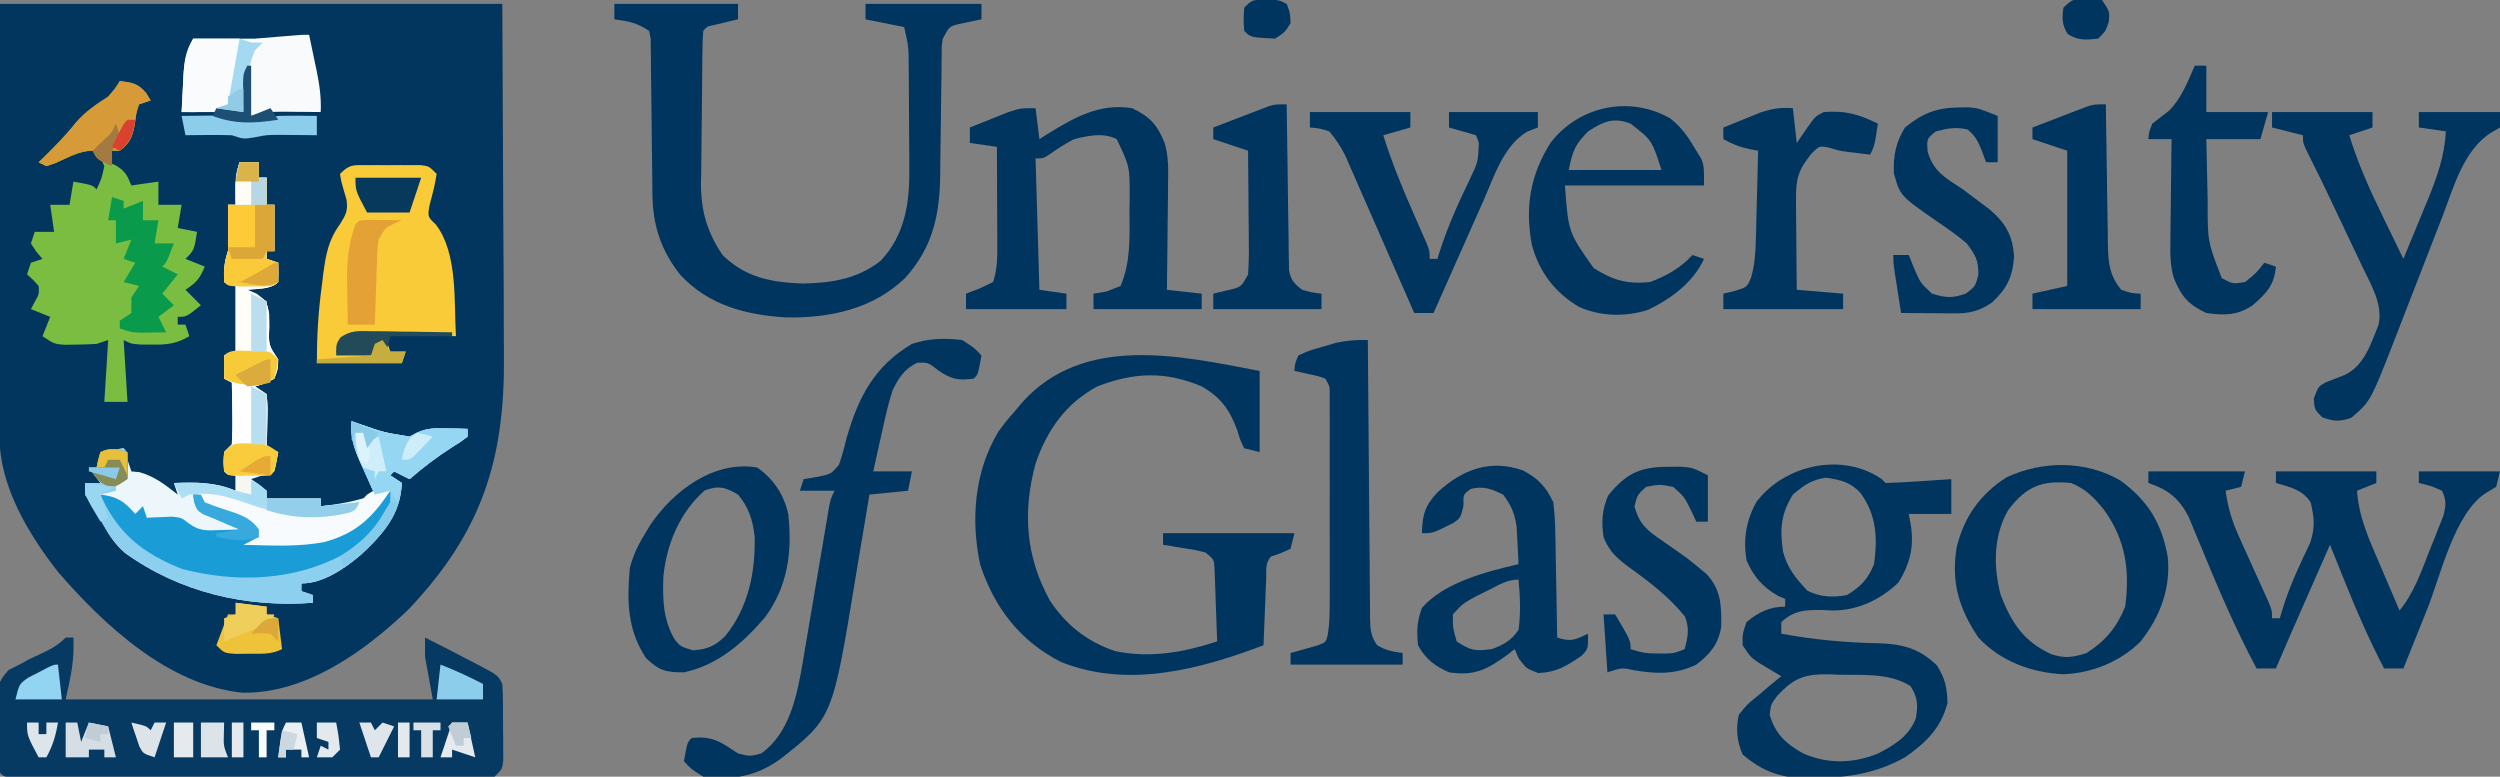 <?xml version="1.0" encoding="UTF-8"?>
<svg version="1.1" xmlns="http://www.w3.org/2000/svg" width="647" height="201">
<rect width="100%" height="100%" fill="#808080" stroke="none"/>
<path d="M0 0 C42.9 0 85.8 0 130 0 C130.083 18.521 130.165 37.042 130.25 56.125 C130.286 61.949 130.323 67.773 130.36 73.774 C130.378 80.947 130.378 80.947 130.382 84.317 C130.388 86.645 130.402 88.972 130.422 91.3 C130.647 118.258 124.549 136.839 105.75 156.688 C94.338 167.617 79.201 178.494 62.844 178.277 C43.729 176.413 27.045 160.934 15 147 C7.35 137.198 -0.134 124.803 -0.12 112.077 C-0.122 111.089 -0.123 110.101 -0.124 109.084 C-0.121 108.002 -0.117 106.92 -0.114 105.806 C-0.114 104.645 -0.114 103.485 -0.114 102.29 C-0.113 98.532 -0.106 94.774 -0.098 91.016 C-0.096 88.696 -0.095 86.377 -0.095 84.058 C-0.089 75.455 -0.075 66.853 -0.062 58.25 C-0.042 39.028 -0.021 19.805 0 0 Z " fill="#02365F" transform="translate(0,1)"/>
<path d="M0 0 C0.66 0 1.32 0 2 0 C2.254 5.961 1.37 9.836 0 16 C31.35 16 62.7 16 95 16 C94.01 10.555 94.01 10.555 93 5 C93 3.35 93 1.7 93 0 C96.928 1.939 100.81 3.963 104.688 6 C105.377 6.356 106.066 6.712 106.775 7.078 C111.886 9.771 111.886 9.771 113 12 C113.24 15.661 113.185 19.332 113.188 23 C113.2 24.024 113.212 25.047 113.225 26.102 C113.227 27.079 113.228 28.056 113.23 29.062 C113.235 29.961 113.239 30.859 113.243 31.785 C113 34 113 34 111 36 C108.773 36.249 108.773 36.249 105.945 36.247 C104.875 36.251 103.805 36.256 102.703 36.26 C101.524 36.254 100.345 36.249 99.131 36.243 C97.893 36.245 96.656 36.247 95.381 36.249 C91.982 36.252 88.584 36.246 85.185 36.236 C81.634 36.227 78.083 36.229 74.532 36.229 C68.569 36.228 62.607 36.219 56.644 36.206 C49.741 36.19 42.838 36.185 35.935 36.186 C29.305 36.186 22.675 36.181 16.044 36.173 C13.218 36.169 10.391 36.167 7.564 36.167 C3.623 36.166 -0.319 36.156 -4.26 36.145 C-6.031 36.146 -6.031 36.146 -7.838 36.147 C-9.439 36.14 -9.439 36.14 -11.072 36.134 C-12.471 36.131 -12.471 36.131 -13.899 36.129 C-16 36 -16 36 -17 35 C-17.336 31.071 -17.325 27.129 -17.375 23.188 C-17.412 22.081 -17.45 20.974 -17.488 19.834 C-17.577 11.682 -17.577 11.682 -14.801 8.402 C-13.877 7.94 -12.952 7.477 -12 7 C-11.14 6.533 -10.28 6.067 -9.395 5.586 C-8.116 4.987 -8.116 4.987 -6.812 4.375 C-4.036 3.068 -2.179 2.179 0 0 Z " fill="#063A63" transform="translate(17,165)"/>
<path d="M0 0 C1.65 0 3.3 0 5 0 C5 1.32 5 2.64 5 4 C5.66 4 6.32 4 7 4 C7 6.31 7 8.62 7 11 C7.66 11 8.32 11 9 11 C9 14.96 9 18.92 9 23 C8.34 23 7.68 23 7 23 C7 23.66 7 24.32 7 25 C7.99 25.33 8.98 25.66 10 26 C10.043 27.666 10.041 29.334 10 31 C8.032 32.968 4.652 32.662 2 33 C2.811 33.36 3.622 33.719 4.457 34.09 C7 36 7 36 7.637 39.066 C7.653 40.22 7.67 41.374 7.688 42.562 C7.501 47.325 7.501 47.325 10 51 C9.938 53.5 9.938 53.5 9 56 C6.438 57.312 6.438 57.312 4 58 C4.99 58.66 5.98 59.32 7 60 C7.293 63.258 7.293 63.258 7.188 67.125 C7.147 69.047 7.147 69.047 7.105 71.008 C7.053 72.489 7.053 72.489 7 74 C7.99 74.33 8.98 74.66 10 75 C9.67 76.65 9.34 78.3 9 80 C6.03 80.99 6.03 80.99 3 82 C3.66 82.454 4.32 82.907 5 83.375 C5.66 83.911 6.32 84.448 7 85 C7 85.66 7 86.32 7 87 C11.62 87 16.24 87 21 87 C21 87.66 21 88.32 21 89 C25.996 88.483 30.237 87.678 35 86 C34.567 85.047 34.134 84.095 33.688 83.113 C33.125 81.847 32.562 80.58 32 79.312 C31.714 78.687 31.428 78.061 31.133 77.416 C29.543 73.8 28.637 70.958 29 67 C29.58 67.205 30.16 67.41 30.758 67.621 C37.244 69.901 37.244 69.901 44 71 C44.597 70.676 45.194 70.353 45.809 70.02 C48.59 68.726 50.698 68.802 53.75 68.875 C54.735 68.893 55.72 68.911 56.734 68.93 C57.482 68.953 58.23 68.976 59 69 C59 69.66 59 70.32 59 71 C57.242 72.332 57.242 72.332 54.875 73.812 C50.984 76.314 47.484 78.963 44 82 C42.02 81.01 42.02 81.01 40 80 C39.67 80.33 39.34 80.66 39 81 C40.485 81.99 40.485 81.99 42 83 C41.653 91.322 37.093 96.223 31.188 101.75 C27.066 105.22 21.581 109 16 109 C16 109.66 16 110.32 16 111 C16.99 111.33 17.98 111.66 19 112 C19 112.66 19 113.32 19 114 C1.582 115.298 -15.46 111.301 -29.645 101.098 C-32.139 98.876 -33.556 96.838 -35.188 93.938 C-35.676 93.08 -36.165 92.223 -36.668 91.34 C-37.108 90.568 -37.547 89.796 -38 89 C-38.66 88.01 -39.32 87.02 -40 86 C-40 85.01 -40 84.02 -40 83 C-38.68 83 -37.36 83 -36 83 C-36.99 81.68 -37.98 80.36 -39 79 C-38.34 79 -37.68 79 -37 79 C-36.67 77.68 -36.34 76.36 -36 75 C-33.03 74.505 -33.03 74.505 -30 74 C-29.34 75.98 -28.68 77.96 -28 80 C-26.979 80.093 -26.979 80.093 -25.938 80.188 C-21.968 81.285 -19.214 83.49 -16 86 C-16.33 85.01 -16.66 84.02 -17 83 C-11.262 82.796 -6.395 82.729 -1 85 C-1 83.68 -1 82.36 -1 81 C-1.99 80.67 -2.98 80.34 -4 80 C-4.125 77.625 -4.125 77.625 -4 75 C-3.34 74.34 -2.68 73.68 -2 73 C-1.855 70.255 -1.813 67.615 -1.875 64.875 C-1.884 64.121 -1.893 63.367 -1.902 62.59 C-1.926 60.726 -1.962 58.863 -2 57 C-2.99 56.505 -2.99 56.505 -4 56 C-4 54.02 -4 52.04 -4 50 C-3.01 49.67 -2.02 49.34 -1 49 C-1 43.39 -1 37.78 -1 32 C-1.99 31.67 -2.98 31.34 -4 31 C-4.082 27.956 -3.976 25.928 -3 23 C-2.931 20.939 -2.915 18.875 -2.938 16.812 C-2.947 15.726 -2.956 14.639 -2.965 13.52 C-2.976 12.688 -2.988 11.857 -3 11 C-2.34 11 -1.68 11 -1 11 C-1.021 9.928 -1.041 8.855 -1.062 7.75 C-1.014 4.852 -0.868 2.714 0 0 Z " fill="#EDF7FB" transform="translate(62,42)"/>
<path d="M0 0 C10.56 0 21.12 0 32 0 C32 1.32 32 2.64 32 4 C31.434 4.133 30.868 4.266 30.285 4.402 C29.552 4.579 28.818 4.756 28.062 4.938 C27.332 5.112 26.601 5.286 25.848 5.465 C24 5.839 24 5.839 23 7 C22.881 8.45 22.83 9.906 22.807 11.361 C22.791 12.29 22.775 13.218 22.758 14.175 C22.714 18.461 22.673 22.748 22.65 27.034 C22.633 29.287 22.606 31.54 22.568 33.793 C22.513 37.048 22.491 40.303 22.477 43.559 C22.454 44.554 22.431 45.549 22.408 46.574 C22.429 53.668 24.001 59.085 28 65 C33.921 70.819 40.619 72.1 48.75 72.375 C56.161 72.241 62.956 71.199 68.906 66.492 C75.3 59.754 76.46 51.258 76.328 42.328 C76.325 41 76.325 41 76.322 39.645 C76.316 37.789 76.302 35.934 76.281 34.079 C76.25 31.244 76.24 28.409 76.234 25.574 C76.225 23.763 76.215 21.952 76.203 20.141 C76.199 19.298 76.195 18.455 76.19 17.587 C76.181 16.795 76.171 16.004 76.161 15.188 C76.154 14.498 76.147 13.808 76.14 13.097 C76.012 10.496 76.012 10.496 75 6 C70.05 5.01 70.05 5.01 65 4 C65 2.68 65 1.36 65 0 C74.9 0 84.8 0 95 0 C95 1.32 95 2.64 95 4 C92.982 4.423 90.964 4.846 88.945 5.27 C86.63 5.923 86.63 5.923 85 9 C84.688 10.973 84.688 10.973 84.713 13.145 C84.693 14.392 84.693 14.392 84.672 15.665 C84.667 16.562 84.662 17.459 84.656 18.383 C84.642 19.312 84.627 20.24 84.612 21.197 C84.565 24.173 84.531 27.149 84.5 30.125 C84.459 34.024 84.405 37.922 84.344 41.82 C84.338 42.705 84.333 43.59 84.328 44.501 C84.164 54.875 82.317 63.079 75.281 70.914 C66.893 78.993 55.823 81.342 44.449 81.148 C34.013 80.516 24.352 78.011 17.062 70.125 C12.034 63.842 9.906 57.186 9.842 49.15 C9.832 48.216 9.822 47.281 9.811 46.319 C9.804 45.323 9.797 44.327 9.789 43.301 C9.761 41.184 9.732 39.068 9.703 36.951 C9.662 33.62 9.625 30.288 9.599 26.957 C9.571 23.738 9.525 20.52 9.477 17.301 C9.473 16.299 9.47 15.297 9.467 14.264 C9.442 12.877 9.442 12.877 9.417 11.462 C9.408 10.647 9.4 9.831 9.392 8.991 C9.263 8.334 9.133 7.677 9 7 C5.812 4.875 3.735 4.498 0 4 C0 2.68 0 1.36 0 0 Z " fill="#00355F" transform="translate(159,1)"/>
<path d="M0 0 C0 6.93 0 13.86 0 21 C-1.32 20.67 -2.64 20.34 -4 20 C-5.02 17.926 -5.02 17.926 -5.812 15.312 C-7.787 9.976 -10.043 6.856 -15 4 C-24.442 0.008 -32.523 0.354 -42 4 C-50.193 8.412 -55.048 15.316 -58 24 C-61.37 36.329 -60.574 48.047 -54.312 59.375 C-50.207 65.69 -44.505 70.165 -37.32 72.531 C-28.187 74.376 -19.719 72.828 -11 70 C-11.11 66.541 -11.24 63.083 -11.375 59.625 C-11.421 58.148 -11.421 58.148 -11.469 56.641 C-11.527 55.229 -11.527 55.229 -11.586 53.789 C-11.617 52.92 -11.649 52.05 -11.681 51.155 C-11.812 48.79 -11.812 48.79 -14 47 C-16.657 46.318 -16.657 46.318 -19.625 45.875 C-20.628 45.707 -21.631 45.54 -22.664 45.367 C-23.82 45.185 -23.82 45.185 -25 45 C-25 44.01 -25 43.02 -25 42 C-13.78 42 -2.56 42 9 42 C8.67 43.32 8.34 44.64 8 46 C5.5 47.188 5.5 47.188 3 48 C1.349 49.651 1.775 51.637 1.684 53.91 C1.642 54.9 1.6 55.889 1.557 56.908 C1.517 57.949 1.478 58.99 1.438 60.062 C1.373 61.63 1.373 61.63 1.307 63.229 C1.2 65.819 1.098 68.409 1 71 C-15.584 77.261 -34.126 82.229 -51.422 75.32 C-61.996 69.905 -68.562 61.427 -72.305 50.215 C-74.826 38.56 -73.836 26.083 -67.645 15.734 C-66.198 13.703 -64.664 11.857 -63 10 C-62.487 9.384 -61.974 8.768 -61.445 8.133 C-45.498 -9.646 -20.453 -3.912 0 0 Z " fill="#00355F" transform="translate(326,96)"/>
<path d="M0 0 C3.242 0.35 4.615 0.562 6.812 3.062 C7.204 3.702 7.596 4.341 8 5 C7.01 5.33 6.02 5.66 5 6 C4.304 8.01 4.304 8.01 4 10.375 C3.451 13.884 2.913 15.829 0 18 C-0.99 18 -1.98 18 -3 18 C-3 18.99 -3 19.98 -3 21 C-2.381 21.247 -1.762 21.495 -1.125 21.75 C1.351 23.206 1.951 24.378 3 27 C6.465 26.505 6.465 26.505 10 26 C10 27.98 10 29.96 10 32 C11.98 32 13.96 32 16 32 C15.67 33.98 15.34 35.96 15 38 C16.65 38.33 18.3 38.66 20 39 C19.25 43.75 19.25 43.75 17 46 C18.65 46.66 20.3 47.32 22 48 C20.63 51.161 20.011 51.993 17 54 C18.32 55.32 19.64 56.64 21 58 C17.25 61 17.25 61 15 61 C15 61.66 15 62.32 15 63 C15.66 63 16.32 63 17 63 C17.495 64.485 17.495 64.485 18 66 C14.695 67.982 12.202 68.244 8.375 68.188 C7.413 68.181 6.452 68.175 5.461 68.168 C3 68 3 68 1 67 C1.495 74.92 1.495 74.92 2 83 C0.02 83 -1.96 83 -4 83 C-3.67 77.72 -3.34 72.44 -3 67 C-4.485 67.495 -4.485 67.495 -6 68 C-7.831 68.119 -9.666 68.175 -11.5 68.188 C-12.459 68.202 -13.418 68.216 -14.406 68.23 C-17 68 -17 68 -20 66 C-19.34 64.35 -18.68 62.7 -18 61 C-19.65 60.34 -21.3 59.68 -23 59 C-22.505 58.072 -22.505 58.072 -22 57.125 C-20.858 55.09 -20.858 55.09 -21 53 C-22.458 51.375 -22.458 51.375 -24 50 C-23.67 49.01 -23.34 48.02 -23 47 C-21.515 46.505 -21.515 46.505 -20 46 C-20.516 45.402 -21.031 44.804 -21.562 44.188 C-22.037 43.466 -22.511 42.744 -23 42 C-22.67 41.01 -22.34 40.02 -22 39 C-20.35 39 -18.7 39 -17 39 C-17.33 36.69 -17.66 34.38 -18 32 C-16.35 32 -14.7 32 -13 32 C-12.67 30.02 -12.34 28.04 -12 26 C-7.125 26.875 -7.125 26.875 -6 28 C-4.712 25.222 -4.712 25.222 -4 22 C-5.108 19.577 -5.108 19.577 -7 18 C-10.471 18 -13.536 19.862 -16.688 21.223 C-17.451 21.479 -18.214 21.736 -19 22 C-19.66 21.67 -20.32 21.34 -21 21 C-20.553 20.564 -20.105 20.129 -19.645 19.68 C-16.75 16.828 -13.944 14.015 -11.438 10.812 C-8.875 7.855 -6.26 6.126 -3 4 C-1.167 1.894 -1.167 1.894 0 0 Z " fill="#7ABD41" transform="translate(31,21)"/>
<path d="M0 0 C0.495 0.495 0.495 0.495 1 1 C3.867 0.909 6.703 0.762 9.562 0.562 C10.369 0.51 11.175 0.458 12.006 0.404 C14.004 0.274 16.002 0.138 18 0 C18 2.97 18 5.94 18 9 C14.37 9 10.74 9 7 9 C7.206 10.176 7.412 11.351 7.625 12.562 C8.282 17.954 7.194 22.025 4.375 26.688 C-0.175 31.117 -6.209 34.011 -12.621 33.992 C-13.551 33.954 -14.48 33.915 -15.438 33.875 C-19.755 33.835 -22.692 33.921 -26 37 C-26 37.99 -26 38.98 -26 40 C-17.513 41.569 -9.248 42.324 -0.626 42.482 C5.482 42.682 9.794 43.854 14.312 48.25 C16.421 51.685 16.93 53.968 17 58 C15.252 64.527 11.477 68.175 6 72 C-1.495 76.128 -8.364 77.208 -16.812 77.312 C-17.581 77.342 -18.35 77.371 -19.143 77.4 C-25.781 77.473 -30.972 75.65 -36 71.25 C-37.522 67.826 -37.768 64.624 -37 61 C-34.875 58.312 -34.875 58.312 -32 56 C-30.895 55.063 -29.791 54.126 -28.688 53.188 C-27.801 52.466 -26.914 51.744 -26 51 C-26.554 50.674 -27.109 50.348 -27.68 50.012 C-28.404 49.575 -29.129 49.138 -29.875 48.688 C-30.594 48.258 -31.314 47.829 -32.055 47.387 C-34 46 -34 46 -36 43 C-36.062 40.062 -36.062 40.062 -35 37 C-31.961 34.458 -29.022 33 -25 33 C-25 32.34 -25 31.68 -25 31 C-25.578 30.753 -26.155 30.505 -26.75 30.25 C-30.761 28.022 -33.218 25.193 -35 21 C-35.888 15.506 -35.121 10.707 -32.406 5.859 C-25.147 -3.739 -10.165 -7.059 0 0 Z M-23 4 C-26.101 9.002 -26.388 12.838 -25.578 18.633 C-24.525 22.946 -22.214 25.7 -19.25 28.875 C-15.871 30.564 -12.651 30.66 -9 30 C-5.429 27.827 -3.549 25.841 -2 22 C-1.059 15.069 -1.353 9.224 -5.574 3.492 C-8.254 0.687 -10.729 0.196 -14.438 -0.375 C-18.174 0.172 -20.13 1.567 -23 4 Z M-27 56 C-28.715 58.327 -28.715 58.327 -29 61 C-27.525 66.057 -24.738 68.511 -20.305 71.02 C-13.885 73.75 -7.559 73.612 -1.113 71.07 C3.153 68.909 6.991 66.579 8.793 61.973 C9.435 58.559 9.317 56.495 7.438 53.562 C2.106 50.145 -4.842 50.725 -11 50.625 C-11.877 50.588 -12.753 50.55 -13.656 50.512 C-19.918 50.427 -22.684 51.411 -27 56 Z " fill="#00355F" transform="translate(487,124)"/>
<path d="M0 0 C8.25 0 16.5 0 25 0 C24.67 1.32 24.34 2.64 24 4 C22.68 4.33 21.36 4.66 20 5 C20.574 9.389 21.676 12.96 23.504 16.984 C23.997 18.084 24.49 19.184 24.998 20.316 C25.514 21.449 26.031 22.583 26.562 23.75 C27.588 26.014 28.61 28.28 29.629 30.547 C30.083 31.546 30.538 32.544 31.006 33.573 C32 36 32 36 32 38 C32.66 38 33.32 38 34 38 C34.371 36.804 34.742 35.608 35.125 34.375 C36.925 28.852 39.397 23.665 41.891 18.43 C43.173 14.467 42.943 12.023 42 8 C39.834 4.694 36.684 4.064 33 3 C33 2.01 33 1.02 33 0 C41.58 0 50.16 0 59 0 C59 0.99 59 1.98 59 3 C57.35 3.66 55.7 4.32 54 5 C54.475 12.047 57.289 18.009 60.062 24.438 C60.771 26.107 60.771 26.107 61.494 27.811 C62.655 30.544 63.824 33.273 65 36 C68.783 31.343 70.585 26.04 72.75 20.5 C73.174 19.455 73.598 18.409 74.035 17.332 C74.431 16.325 74.827 15.319 75.234 14.281 C75.779 12.905 75.779 12.905 76.335 11.502 C77.049 8.814 77.157 7.522 76 5 C73.004 3.695 73.004 3.695 70 3 C70 2.01 70 1.02 70 0 C76.93 0 83.86 0 91 0 C90.67 1.32 90.34 2.64 90 4 C88.821 4.707 88.821 4.707 87.618 5.429 C79.313 10.414 75.688 26.833 72.125 35.75 C71.526 37.237 70.928 38.724 70.328 40.211 C68.88 43.805 67.438 47.402 66 51 C64.35 51 62.7 51 61 51 C57.329 43.937 54.151 36.761 51.188 29.375 C50.781 28.371 50.374 27.367 49.955 26.332 C48.966 23.889 47.981 21.445 47 19 C45.229 23.021 43.458 27.042 41.688 31.062 C41.188 32.196 40.688 33.33 40.174 34.498 C37.757 39.988 35.347 45.48 33 51 C31.35 51 29.7 51 28 51 C22.394 40.499 17.776 29.605 13.265 18.601 C12.771 17.42 12.278 16.24 11.77 15.023 C11.332 13.96 10.895 12.897 10.445 11.802 C7.953 6.97 5.117 4.706 0 3 C0 2.01 0 1.02 0 0 Z " fill="#00355F" transform="translate(556,122)"/>
<path d="M0 0 C0.932 -0.003 1.864 -0.005 2.824 -0.008 C4.288 0.004 4.288 0.004 5.781 0.016 C6.757 0.008 7.733 0 8.738 -0.008 C9.67 -0.005 10.602 -0.003 11.562 0 C12.419 0.002 13.276 0.005 14.158 0.007 C16.281 0.266 16.281 0.266 18.281 2.266 C17.9 5.008 17.193 7.593 16.469 10.266 C15.927 13.349 15.927 13.349 18.094 15.391 C23.784 22.869 22.749 35.22 23.281 44.266 C22.449 44.245 21.616 44.224 20.759 44.202 C17.667 44.134 14.575 44.084 11.483 44.046 C9.488 44.016 7.493 43.965 5.498 43.914 C4.244 43.901 2.991 43.888 1.699 43.875 C0.542 43.854 -0.615 43.833 -1.808 43.812 C-5.248 44.001 -5.248 44.001 -7.719 48.266 C-4.419 48.596 -1.119 48.926 2.281 49.266 C2.281 48.276 2.281 47.286 2.281 46.266 C3.766 45.771 3.766 45.771 5.281 45.266 C5.611 46.256 5.941 47.246 6.281 48.266 C7.601 48.266 8.921 48.266 10.281 48.266 C9.951 49.256 9.621 50.246 9.281 51.266 C2.021 51.266 -5.239 51.266 -12.719 51.266 C-12.719 44.225 -12.346 37.916 -11.406 31.016 C-11.288 30.049 -11.17 29.082 -11.049 28.086 C-10.383 23.126 -9.736 19.392 -6.719 15.266 C-5.211 12.825 -4.64 11.846 -5.031 8.977 C-5.372 7.82 -5.372 7.82 -5.719 6.641 C-6.406 4.289 -6.406 4.289 -6.719 2.266 C-4.228 -0.225 -3.434 0.009 0 0 Z " fill="#FACB38" transform="translate(94.719,42.734)"/>
<path d="M0 0 C0.33 2.64 0.66 5.28 1 8 C1.652 7.59 2.305 7.18 2.977 6.758 C10.049 2.397 16.452 -1.348 25 0 C29.585 2.163 31.522 4.317 33.407 8.997 C34.446 12.506 34.368 15.926 34.293 19.559 C34.289 20.348 34.284 21.137 34.28 21.95 C34.263 24.446 34.226 26.942 34.188 29.438 C34.172 31.14 34.159 32.842 34.146 34.545 C34.114 38.697 34.062 42.848 34 47 C36.97 47.33 39.94 47.66 43 48 C43 49.32 43 50.64 43 52 C33.76 52 24.52 52 15 52 C15 50.68 15 49.36 15 48 C16.671 47.722 16.671 47.722 18.375 47.438 C19.571 46.963 20.767 46.489 22 46 C24.692 39.744 24.332 33.148 24.312 26.438 C24.329 25.327 24.345 24.216 24.361 23.072 C24.383 15.106 24.383 15.106 21 8 C17.475 6.237 13.737 7.103 10 8 C7.731 9.167 5.705 10.461 3.629 11.941 C2 13 2 13 0 13 C0.33 24.22 0.66 35.44 1 47 C4.465 47.495 4.465 47.495 8 48 C8 49.32 8 50.64 8 52 C-0.58 52 -9.16 52 -18 52 C-18 50.68 -18 49.36 -18 48 C-16.866 47.567 -15.731 47.134 -14.562 46.688 C-13.387 46.131 -12.211 45.574 -11 45 C-9.831 41.494 -9.875 38.352 -9.902 34.707 C-9.904 33.648 -9.904 33.648 -9.907 32.568 C-9.912 30.316 -9.925 28.064 -9.938 25.812 C-9.943 24.285 -9.947 22.757 -9.951 21.229 C-9.962 17.486 -9.979 13.743 -10 10 C-12.31 9.67 -14.62 9.34 -17 9 C-17 7.68 -17 6.36 -17 5 C-14.92 4.158 -12.836 3.327 -10.75 2.5 C-9.59 2.036 -8.43 1.572 -7.234 1.094 C-4 0 -4 0 0 0 Z " fill="#00355F" transform="translate(268,28)"/>
<path d="M0 0 C3.125 2 3.125 2 5 4 C4.125 8.875 4.125 8.875 3 10 C-1.033 10.469 -2.64 10.243 -6.062 7.938 C-8.78 5.787 -8.78 5.787 -11.625 5.875 C-14.955 7.453 -16.407 9.787 -18 13 C-19.148 16.577 -19.959 20.204 -20.75 23.875 C-21.081 25.337 -21.081 25.337 -21.418 26.828 C-21.956 29.216 -22.48 31.608 -23 34 C-19.7 34 -16.4 34 -13 34 C-13.33 35.65 -13.66 37.3 -14 39 C-18.95 39.495 -18.95 39.495 -24 40 C-24.186 41.133 -24.372 42.266 -24.563 43.434 C-25.269 47.713 -25.99 51.99 -26.716 56.266 C-27.026 58.103 -27.331 59.94 -27.632 61.779 C-33.545 97.835 -33.545 97.835 -47.125 108.5 C-53.371 112.957 -59.44 113.975 -67 113 C-70.188 111 -70.188 111 -72 109 C-71.125 104.125 -71.125 104.125 -70 103 C-64.6 102.372 -62.389 104.074 -58 107 C-54.957 107.75 -54.957 107.75 -52 107 C-44.5 101.643 -42.697 91.734 -41.2 83.143 C-41.027 82.085 -40.854 81.027 -40.676 79.938 C-40.484 78.824 -40.292 77.711 -40.095 76.564 C-39.49 73.045 -38.901 69.523 -38.312 66 C-37.711 62.449 -37.106 58.899 -36.498 55.35 C-36.122 53.149 -35.75 50.948 -35.383 48.746 C-35.216 47.757 -35.048 46.769 -34.876 45.75 C-34.731 44.879 -34.585 44.007 -34.435 43.109 C-34 41 -34 41 -33 39 C-35.97 39 -38.94 39 -42 39 C-41.67 38.01 -41.34 37.02 -41 36 C-39.723 35.783 -38.445 35.567 -37.129 35.344 C-33.956 34.673 -33.956 34.673 -31.894 32.32 C-31.098 30.066 -30.495 27.825 -29.938 25.5 C-26.888 14.831 -22.788 6.835 -13 1 C-8.672 -0.443 -4.523 -0.555 0 0 Z " fill="#00355F" transform="translate(249,88)"/>
<path d="M0 0 C7.081 5.197 10.613 10.98 12.188 19.605 C13.047 27.767 10.232 35.226 5.188 41.605 C-0.06 46.853 -7.367 49.776 -14.75 50.105 C-23.083 49.725 -31.102 46.724 -36.812 40.605 C-41.807 33.134 -43.924 26.305 -42.422 17.25 C-40.521 9.392 -36.394 3.552 -29.559 -0.844 C-20.21 -5.233 -8.948 -5.254 0 0 Z M-29.125 7.668 C-32.925 14.283 -32.959 22.192 -31.059 29.508 C-28.297 36.709 -25.057 41.695 -17.891 44.934 C-14.418 46.056 -12.26 45.734 -8.812 44.605 C-3.881 41.45 -1.055 38.056 1.188 32.605 C2.421 23.126 1.307 15.334 -4.273 7.574 C-6.841 4.394 -8.969 2.162 -12.812 0.605 C-20.365 -0.125 -24.388 1.394 -29.125 7.668 Z " fill="#00355F" transform="translate(548.812,124.395)"/>
<path d="M0 0 C8.58 0 17.16 0 26 0 C26 1.32 26 2.64 26 4 C24.02 4.66 22.04 5.32 20 6 C22.254 13.378 25.302 20.139 28.688 27.062 C29.199 28.119 29.71 29.175 30.236 30.264 C31.486 32.845 32.741 35.424 34 38 C35.662 34.006 37.301 30.004 38.938 26 C39.406 24.875 39.875 23.749 40.357 22.59 C42.77 16.653 44.63 11.415 45 5 C42.69 4.67 40.38 4.34 38 4 C38 2.68 38 1.36 38 0 C44.93 0 51.86 0 59 0 C59 1.32 59 2.64 59 4 C58.278 4.412 57.556 4.825 56.812 5.25 C49.573 9.755 47.004 19.47 44.094 27.059 C43.647 28.202 43.199 29.346 42.739 30.524 C41.318 34.159 39.908 37.798 38.5 41.438 C37.091 45.073 35.68 48.708 34.261 52.34 C33.381 54.592 32.507 56.847 31.64 59.105 C25.475 74.896 25.475 74.896 20.5 79.125 C17.504 80.173 15.977 80.046 13 79 C11 77 11 77 10.812 74.125 C12 71 12 71 13.938 69.93 C15.549 69.299 17.163 68.671 18.777 68.047 C23.9 65.634 25.583 59.988 27.582 55.027 C28.673 49.736 25.738 44.934 23.508 40.285 C23.161 39.552 22.815 38.818 22.457 38.063 C21.352 35.727 20.238 33.395 19.125 31.062 C18.384 29.498 17.643 27.934 16.902 26.369 C13.171 18.459 13.171 18.459 9.265 10.635 C8 8 8 8 8 6 C5.36 5.34 2.72 4.68 0 4 C0 2.68 0 1.36 0 0 Z " fill="#00355F" transform="translate(588,29)"/>
<path d="M0 0 C3.979 2.074 6.034 4.272 7.906 8.273 C8.225 11.058 8.394 13.633 8.418 16.418 C8.436 17.188 8.454 17.958 8.472 18.751 C8.526 21.196 8.56 23.641 8.594 26.086 C8.627 27.749 8.661 29.413 8.697 31.076 C8.782 35.142 8.849 39.207 8.906 43.273 C12.53 44.481 13.548 43.817 16.906 42.273 C16.906 46.273 16.906 46.273 15.184 48.012 C11.264 50.649 8.839 52.228 4.031 52.461 C0.906 51.273 0.906 51.273 -1.031 48.711 C-1.382 47.907 -1.732 47.102 -2.094 46.273 C-2.651 46.707 -3.208 47.14 -3.781 47.586 C-9.176 51.522 -12.402 53.277 -19.094 52.273 C-22.737 50.654 -25.22 48.823 -27.094 45.273 C-27.493 41.61 -27.381 39.045 -26.094 35.586 C-20.409 29.013 -9.319 26.176 -1.094 24.273 C-1.181 22.21 -1.29 20.148 -1.406 18.086 C-1.464 16.937 -1.522 15.789 -1.582 14.605 C-2.124 11.073 -2.947 9.105 -5.094 6.273 C-8.177 4.765 -10.024 4.042 -13.406 4.773 C-15.421 6.218 -15.421 6.218 -15.344 9.148 C-16.094 12.273 -16.094 12.273 -17.855 13.555 C-23.264 16.273 -23.264 16.273 -26.094 16.273 C-25.995 11.454 -25.298 9.028 -21.906 5.523 C-15.51 -0.238 -8.485 -2.945 0 0 Z M-9.031 31.086 C-10.092 31.608 -11.153 32.13 -12.246 32.668 C-15.571 34.532 -15.571 34.532 -18.094 37.273 C-18.095 40.851 -18.095 40.851 -17.094 44.273 C-13.529 46.65 -12.298 46.839 -8.094 46.273 C-4.975 45.209 -2.966 44.02 -1.094 41.273 C-0.493 36.882 -0.688 32.677 -1.094 28.273 C-4.149 28.273 -6.315 29.733 -9.031 31.086 Z " fill="#00355F" transform="translate(394.094,121.727)"/>
<path d="M0 0 C2.964 2.311 4.849 5.116 6.719 8.34 C7.152 9.041 7.585 9.742 8.031 10.465 C8.719 12.34 8.719 12.34 8.719 17.34 C-3.161 17.34 -15.041 17.34 -27.281 17.34 C-26.37 29.499 -26.37 29.499 -19.844 38.715 C-14.899 41.85 -11.193 42.941 -5.281 42.34 C-0.929 40.713 2.546 38.758 5.719 35.34 C6.709 35.67 7.699 36 8.719 36.34 C5.957 42.415 0.17 46.677 -5.738 49.523 C-11.543 51.387 -18.002 51.283 -23.594 48.777 C-29.881 45.092 -33.824 39.844 -35.809 32.855 C-37.65 23.056 -36.318 14.732 -30.996 6.305 C-23.717 -3.246 -10.494 -6.043 0 0 Z M-21.281 3.34 C-24.713 6.864 -25.279 8.327 -26.281 13.34 C-18.361 13.34 -10.441 13.34 -2.281 13.34 C-4.775 5.601 -4.775 5.601 -10.281 1.34 C-14.803 -0.399 -17.292 0.793 -21.281 3.34 Z " fill="#00355F" transform="translate(432.281,30.66)"/>
<path d="M0 0 C8.58 0 17.16 0 26 0 C26 1.32 26 2.64 26 4 C23.69 4.66 21.38 5.32 19 6 C21.126 12.853 23.796 19.375 26.688 25.938 C27.507 27.799 28.324 29.663 29.137 31.527 C29.495 32.339 29.853 33.151 30.221 33.988 C31 36 31 36 31 38 C31.66 38 32.32 38 33 38 C33.167 37.458 33.335 36.915 33.507 36.356 C35.613 29.762 38.373 23.62 41.391 17.398 C43.531 12.875 43.531 12.875 43.734 7.953 C43.492 7.309 43.25 6.664 43 6 C40.69 5.34 38.38 4.68 36 4 C36 2.68 36 1.36 36 0 C43.59 0 51.18 0 59 0 C59 1.32 59 2.64 59 4 C58.093 4.351 57.185 4.701 56.25 5.062 C50.078 8.742 47.715 16.603 44.891 22.996 C44.519 23.83 44.147 24.663 43.764 25.522 C42.589 28.159 41.42 30.798 40.25 33.438 C39.45 35.236 38.649 37.035 37.848 38.834 C35.895 43.221 33.946 47.61 32 52 C30.35 52 28.7 52 27 52 C26.769 51.47 26.537 50.94 26.299 50.394 C23.888 44.876 21.47 39.361 19.047 33.848 C18.144 31.791 17.243 29.732 16.344 27.673 C15.051 24.712 13.751 21.754 12.449 18.797 C12.049 17.877 11.649 16.957 11.237 16.009 C10.857 15.149 10.476 14.288 10.085 13.401 C9.754 12.646 9.423 11.891 9.082 11.113 C7.915 8.834 6.679 6.935 5 5 C2.401 4.196 2.401 4.196 0 4 C0 2.68 0 1.36 0 0 Z " fill="#00355F" transform="translate(339,29)"/>
<path d="M0 0 C0.009 1.437 0.009 1.437 0.018 2.903 C0.075 11.923 0.148 20.943 0.236 29.963 C0.28 34.601 0.32 39.238 0.346 43.876 C0.372 48.35 0.413 52.824 0.463 57.297 C0.48 59.006 0.491 60.714 0.498 62.423 C0.507 64.813 0.535 67.201 0.568 69.591 C0.565 70.655 0.565 70.655 0.563 71.74 C0.618 74.606 0.676 76.542 2.359 78.92 C4.503 80.331 6.478 80.659 9 81 C9 81.99 9 82.98 9 84 C-0.57 84 -10.14 84 -20 84 C-20 83.01 -20 82.02 -20 81 C-19.362 80.83 -18.724 80.66 -18.066 80.484 C-17.24 80.242 -16.414 80 -15.562 79.75 C-14.739 79.518 -13.915 79.286 -13.066 79.047 C-10.867 78.227 -10.867 78.227 -10.379 76.317 C-9.914 73.476 -9.873 70.766 -9.871 67.886 C-9.867 66.652 -9.864 65.417 -9.861 64.145 C-9.863 62.803 -9.865 61.46 -9.867 60.117 C-9.867 58.738 -9.866 57.358 -9.864 55.979 C-9.863 53.092 -9.865 50.205 -9.87 47.319 C-9.875 43.615 -9.872 39.912 -9.866 36.208 C-9.862 33.362 -9.864 30.516 -9.866 27.669 C-9.867 26.303 -9.866 24.937 -9.864 23.571 C-9.861 21.666 -9.866 19.76 -9.871 17.855 C-9.871 16.77 -9.872 15.685 -9.873 14.567 C-9.827 12.011 -9.827 12.011 -11 10 C-12.888 9.315 -12.888 9.315 -15.062 8.875 C-16.163 8.624 -16.163 8.624 -17.285 8.367 C-17.851 8.246 -18.417 8.125 -19 8 C-18.891 6.141 -18.891 6.141 -18 4 C-15.234 2.734 -15.234 2.734 -11.75 1.75 C-10.041 1.247 -10.041 1.247 -8.297 0.734 C-5.361 0.08 -2.979 -0.06 0 0 Z " fill="#00355F" transform="translate(354,88)"/>
<path d="M0 0 C4.233 3.036 6.831 6.927 8 12 C9.068 21.842 7.921 30.616 2.012 38.73 C-3.688 45.395 -10.215 51.131 -19 53 C-23.685 53 -25.392 52.581 -28.812 49.312 C-33.662 41.969 -33.771 34.573 -33 26 C-32.124 22.649 -30.82 19.935 -29 17 C-28.587 16.314 -28.175 15.628 -27.75 14.922 C-21.726 5.954 -11.185 -1.921 0 0 Z M-13.562 5.875 C-20.048 11.529 -23.469 19.732 -24.32 28.18 C-24.525 34.083 -24.438 39.421 -21.332 44.59 C-19.887 46.322 -19.887 46.322 -16.625 47.312 C-12.874 46.989 -11.065 46.268 -8.348 43.652 C-2.35 36.299 -0.501 27.242 -0.688 17.949 C-1.14 13.681 -2.21 10.305 -5 7 C-8.381 5.058 -9.864 4.612 -13.562 5.875 Z " fill="#00355F" transform="translate(196,121)"/>
<path d="M0 0 C0.33 2.97 0.66 5.94 1 9 C1.784 7.866 2.567 6.731 3.375 5.562 C5.75 2.125 5.75 2.125 8 1 C13.629 0.559 17.055 1.578 22 4 C21.125 9.75 21.125 9.75 20 12 C18.783 11.856 17.566 11.711 16.312 11.562 C15.582 11.477 14.851 11.392 14.098 11.305 C12 11 12 11 9.25 10.188 C6.829 9.726 6.829 9.726 4.812 11.75 C1.304 16.105 0.758 18.295 0.805 23.855 C0.809 24.848 0.809 24.848 0.813 25.86 C0.824 27.97 0.85 30.078 0.875 32.188 C0.885 33.619 0.894 35.051 0.902 36.482 C0.924 39.988 0.959 43.494 1 47 C4.96 47.33 8.92 47.66 13 48 C13 49.32 13 50.64 13 52 C2.77 52 -7.46 52 -18 52 C-18 50.68 -18 49.36 -18 48 C-16.577 47.66 -16.577 47.66 -15.125 47.312 C-11.896 46.338 -11.896 46.338 -10.831 43.859 C-9.847 40.474 -9.676 37.473 -9.586 33.949 C-9.567 33.29 -9.547 32.632 -9.527 31.953 C-9.468 29.865 -9.421 27.776 -9.375 25.688 C-9.337 24.265 -9.298 22.842 -9.258 21.42 C-9.162 17.947 -9.078 14.474 -9 11 C-10.166 10.785 -10.166 10.785 -11.355 10.566 C-13.878 10.026 -15.758 9.246 -18 8 C-18 7.01 -18 6.02 -18 5 C-15.942 4.156 -13.878 3.325 -11.812 2.5 C-10.664 2.036 -9.515 1.572 -8.332 1.094 C-5.28 0.092 -3.169 -0.239 0 0 Z " fill="#00355F" transform="translate(464,28)"/>
<path d="M0 0 C1.65 0 3.3 0 5 0 C5 1.32 5 2.64 5 4 C5.66 4 6.32 4 7 4 C7 6.31 7 8.62 7 11 C7.66 11 8.32 11 9 11 C9 14.96 9 18.92 9 23 C8.34 23 7.68 23 7 23 C7 23.66 7 24.32 7 25 C7.99 25.33 8.98 25.66 10 26 C10.043 27.666 10.041 29.334 10 31 C8.032 32.968 4.652 32.662 2 33 C2.811 33.36 3.622 33.719 4.457 34.09 C7 36 7 36 7.637 39.066 C7.653 40.22 7.67 41.374 7.688 42.562 C7.501 47.325 7.501 47.325 10 51 C9.938 53.5 9.938 53.5 9 56 C6.438 57.312 6.438 57.312 4 58 C4.99 58.66 5.98 59.32 7 60 C7.293 63.258 7.293 63.258 7.188 67.125 C7.16 68.406 7.133 69.688 7.105 71.008 C7.071 71.995 7.036 72.983 7 74 C7.99 74.33 8.98 74.66 10 75 C9.125 79.875 9.125 79.875 8 81 C6.169 81.099 4.334 81.13 2.5 81.125 C1.5 81.128 0.499 81.13 -0.531 81.133 C-3 81 -3 81 -4 80 C-4.188 77.562 -4.188 77.562 -4 75 C-3.01 74.01 -3.01 74.01 -2 73 C-1.855 70.255 -1.813 67.615 -1.875 64.875 C-1.884 64.121 -1.893 63.367 -1.902 62.59 C-1.926 60.726 -1.962 58.863 -2 57 C-2.66 56.67 -3.32 56.34 -4 56 C-4 54.02 -4 52.04 -4 50 C-2.515 49.505 -2.515 49.505 -1 49 C-1 43.39 -1 37.78 -1 32 C-1.99 31.67 -2.98 31.34 -4 31 C-4.082 27.956 -3.976 25.928 -3 23 C-2.931 20.939 -2.915 18.875 -2.938 16.812 C-2.947 15.726 -2.956 14.639 -2.965 13.52 C-2.976 12.688 -2.988 11.857 -3 11 C-2.34 11 -1.68 11 -1 11 C-1.021 9.928 -1.041 8.855 -1.062 7.75 C-1.014 4.852 -0.868 2.714 0 0 Z " fill="#FEFEFE" transform="translate(62,42)"/>
<path d="M0 0 C0.99 0 1.98 0 3 0 C3 3.96 3 7.92 3 12 C8.28 12 13.56 12 19 12 C18.34 14.31 17.68 16.62 17 19 C12.38 19 7.76 19 3 19 C3.074 23.003 3.158 27.004 3.262 31.006 C3.296 32.364 3.324 33.723 3.346 35.082 C3.321 45.503 3.321 45.503 7 55 C9.833 56.5 9.833 56.5 13 56 C15.897 53.687 15.897 53.687 18 51 C19.485 51.495 19.485 51.495 21 52 C20.584 56.85 18.583 58.843 15 62 C10.944 64.704 7.761 64.643 3 64 C-1.638 61.853 -3.504 59.684 -5.404 54.976 C-6.409 51.642 -6.368 48.322 -6.293 44.879 C-6.287 43.762 -6.287 43.762 -6.28 42.622 C-6.263 40.268 -6.226 37.916 -6.188 35.562 C-6.172 33.956 -6.159 32.35 -6.146 30.744 C-6.114 26.829 -6.062 22.915 -6 19 C-7.98 19 -9.96 19 -12 19 C-11.875 17.312 -11.875 17.312 -11 15 C-9.546 13.877 -8.092 12.754 -6.633 11.637 C-3.426 8.422 -1.805 4.112 0 0 Z " fill="#00355F" transform="translate(568,17)"/>
<path d="M0 0 C1.142 -0.014 2.284 -0.028 3.461 -0.043 C6.625 0.188 6.625 0.188 10.625 2.188 C10.625 6.147 10.625 10.107 10.625 14.188 C9.635 14.188 8.645 14.188 7.625 14.188 C7.192 13.259 6.759 12.331 6.312 11.375 C4.526 7.738 4.526 7.738 1.625 5.188 C-1.875 4.521 -1.875 4.521 -5.375 5.188 C-7.618 7.259 -7.618 7.259 -8.375 10.188 C-7.207 14.787 -5.044 16.524 -1.188 19.125 C5.529 23.805 5.529 23.805 8.688 26.438 C9.215 26.876 9.742 27.314 10.285 27.766 C14.076 31.788 14.17 36.117 14.07 41.422 C13.347 45.913 11.181 48.47 7.625 51.188 C2.327 53.78 -2.83 53.637 -8.562 52.625 C-11.594 51.967 -11.594 51.967 -15.375 53.188 C-15.87 45.763 -15.87 45.763 -16.375 38.188 C-15.385 38.188 -14.395 38.188 -13.375 38.188 C-9.375 44.938 -9.375 44.938 -9.375 47.188 C-6.699 48.08 -5.121 48.323 -2.375 48.312 C-1.354 48.316 -1.354 48.316 -0.312 48.32 C1.844 48.254 1.844 48.254 4.625 47.188 C5.45 43.963 5.899 41.901 4.688 38.75 C0.62 33.696 -4.44 29.829 -9.688 26.062 C-12.804 23.736 -14.954 21.916 -16.375 18.188 C-16.943 14.212 -16.787 11.142 -15.188 7.438 C-10.664 1.823 -7.043 0.04 0 0 Z " fill="#00355F" transform="translate(431.375,120.812)"/>
<path d="M0 0 C0.843 -0.014 1.686 -0.028 2.555 -0.043 C5.125 0.188 5.125 0.188 10.125 2.188 C10.125 6.147 10.125 10.107 10.125 14.188 C9.135 14.188 8.145 14.188 7.125 14.188 C6.713 13.074 6.3 11.96 5.875 10.812 C4.858 8.475 4.302 7.334 2.312 5.688 C-0.689 5.001 -2.914 5.415 -5.875 6.188 C-8.24 8.1 -8.24 8.1 -8 11.438 C-6.404 16.757 -3.363 18.225 1.125 21.188 C2.741 22.38 4.346 23.588 5.938 24.812 C7.03 25.636 7.03 25.636 8.145 26.477 C12.203 29.982 13.967 33.098 14.375 38.5 C14.014 43.825 12.54 46.879 8.625 50.5 C5.294 52.748 2.821 53.313 -1.105 53.285 C-1.908 53.282 -2.71 53.279 -3.537 53.275 C-4.37 53.267 -5.204 53.259 -6.062 53.25 C-7.33 53.243 -7.33 53.243 -8.623 53.236 C-10.707 53.225 -12.791 53.207 -14.875 53.188 C-15.21 51.063 -15.543 48.938 -15.875 46.812 C-16.153 45.037 -16.153 45.037 -16.438 43.227 C-16.875 40.188 -16.875 40.188 -16.875 38.188 C-15.555 38.188 -14.235 38.188 -12.875 38.188 C-12.442 39.281 -12.009 40.374 -11.562 41.5 C-9.906 45.37 -9.906 45.37 -6.875 48.188 C-3.35 49.26 -1.529 49.435 1.938 48.125 C4.345 46.311 4.345 46.311 5.125 43.312 C5.125 39.447 4.425 38.286 2.125 35.188 C-0.257 33.159 -2.798 31.395 -5.375 29.625 C-15.158 22.852 -15.158 22.852 -16.75 16.938 C-16.901 12.394 -16.24 9.087 -13.875 5.188 C-9.392 1.545 -5.724 0.043 0 0 Z " fill="#00355F" transform="translate(506.875,27.812)"/>
<path d="M0 0 C0.66 0 1.32 0 2 0 C1.211 6.706 -2.742 11.382 -7.805 15.547 C-19.249 23.122 -32.449 24.311 -45.766 22.656 C-47.895 22.21 -49.929 21.664 -52 21 C-52.66 20.805 -53.32 20.611 -54 20.41 C-62.243 17.689 -68.801 13.381 -73.223 5.832 C-74 4 -74 4 -74 1 C-69.686 1.479 -67.834 2.746 -65 6 C-64.34 5.34 -63.68 4.68 -63 4 C-62.67 4.99 -62.34 5.98 -62 7 C-61.095 6.948 -61.095 6.948 -60.172 6.895 C-58.973 6.854 -58.973 6.854 -57.75 6.812 C-56.961 6.778 -56.172 6.743 -55.359 6.707 C-53 7 -53 7 -51.062 8.5 C-48.334 10.484 -46.581 10.306 -43.25 10.188 C-42.265 10.16 -41.28 10.133 -40.266 10.105 C-39.518 10.071 -38.77 10.036 -38 10 C-39.609 9.319 -39.609 9.319 -41.25 8.625 C-41.887 8.348 -42.524 8.071 -43.18 7.785 C-44.568 7.186 -45.969 6.618 -47.375 6.062 C-49 5 -49 5 -49.75 2.875 C-49.833 2.256 -49.915 1.637 -50 1 C-49.34 1 -48.68 1 -48 1 C-47.67 1.66 -47.34 2.32 -47 3 C-44.259 4.103 -41.472 4.987 -38.664 5.902 C-36.063 6.974 -34.699 7.787 -33 10 C-33 10.66 -33 11.32 -33 12 C-33.66 12.33 -34.32 12.66 -35 13 C-24.01 13.433 -12.801 13.513 -4 6 C-2.632 4.024 -1.29 2.028 0 0 Z " fill="#1A9CD7" transform="translate(100,127)"/>
<path d="M0 0 C0.58 0.205 1.16 0.41 1.758 0.621 C8.244 2.901 8.244 2.901 15 4 C15.895 3.515 15.895 3.515 16.809 3.02 C19.59 1.726 21.698 1.802 24.75 1.875 C26.227 1.902 26.227 1.902 27.734 1.93 C28.856 1.964 28.856 1.964 30 2 C30 2.66 30 3.32 30 4 C28.242 5.332 28.242 5.332 25.875 6.812 C21.984 9.314 18.484 11.963 15 15 C13.68 14.34 12.36 13.68 11 13 C10.67 13.33 10.34 13.66 10 14 C10.99 14.66 11.98 15.32 13 16 C12.653 24.322 8.093 29.223 2.188 34.75 C-1.934 38.22 -7.419 42 -13 42 C-13 42.66 -13 43.32 -13 44 C-12.01 44.33 -11.02 44.66 -10 45 C-10 45.66 -10 46.32 -10 47 C-27.418 48.298 -44.46 44.301 -58.645 34.098 C-61.139 31.876 -62.556 29.838 -64.188 26.938 C-64.92 25.652 -64.92 25.652 -65.668 24.34 C-66.327 23.182 -66.327 23.182 -67 22 C-67.66 21.01 -68.32 20.02 -69 19 C-69 18.01 -69 17.02 -69 16 C-67.68 16 -66.36 16 -65 16 C-65.99 14.68 -66.98 13.36 -68 12 C-67.34 12 -66.68 12 -66 12 C-65.67 10.68 -65.34 9.36 -65 8 C-63.009 7.619 -61.007 7.287 -59 7 C-58 8 -58 8 -57.938 11.562 C-57.958 12.697 -57.979 13.831 -58 15 C-58.99 15.33 -59.98 15.66 -61 16 C-61 16.66 -61 17.32 -61 18 C-62.32 18.33 -63.64 18.66 -65 19 C-60.496 29.14 -54.088 34.165 -43.875 38.25 C-30.042 41.859 -15.051 41.379 -2.336 34.574 C3.156 31.113 7.539 27.152 10 21 C10 20.01 10 19.02 10 18 C8.68 18.33 7.36 18.66 6 19 C4.989 16.775 3.991 14.546 3 12.312 C2.714 11.687 2.428 11.061 2.133 10.416 C0.543 6.8 -0.363 3.958 0 0 Z " fill="#8CCFEE" transform="translate(91,109)"/>
<path d="M0 0 C0.009 0.836 0.009 0.836 0.018 1.688 C0.082 7.48 0.166 13.27 0.262 19.061 C0.296 21.223 0.324 23.385 0.346 25.548 C0.38 28.653 0.432 31.758 0.488 34.863 C0.495 35.832 0.501 36.801 0.508 37.799 C0.537 39.15 0.537 39.15 0.568 40.529 C0.579 41.321 0.59 42.114 0.601 42.931 C1.101 45.523 1.929 46.405 4 48 C6.606 48.722 6.606 48.722 9 49 C9 50.32 9 51.64 9 53 C-0.24 53 -9.48 53 -19 53 C-19 51.68 -19 50.36 -19 49 C-17.886 48.732 -16.773 48.464 -15.625 48.188 C-11.782 47.342 -11.782 47.342 -10 44 C-9.829 41.529 -9.767 39.175 -9.805 36.707 C-9.809 35.648 -9.809 35.648 -9.813 34.568 C-9.824 32.316 -9.85 30.064 -9.875 27.812 C-9.885 26.285 -9.894 24.757 -9.902 23.229 C-9.924 19.486 -9.959 15.743 -10 12 C-12.97 11.01 -15.94 10.02 -19 9 C-19 8.01 -19 7.02 -19 6 C-16.398 4.994 -13.794 3.995 -11.188 3 C-10.081 2.571 -10.081 2.571 -8.951 2.133 C-8.239 1.862 -7.527 1.591 -6.793 1.312 C-6.138 1.061 -5.484 0.81 -4.809 0.551 C-3 0 -3 0 0 0 Z " fill="#00355F" transform="translate(333,27)"/>
<path d="M0 0 C0.015 1.276 0.029 2.553 0.044 3.868 C0.102 8.611 0.179 13.354 0.262 18.097 C0.296 20.148 0.324 22.2 0.346 24.251 C0.38 27.203 0.432 30.154 0.488 33.105 C0.495 34.02 0.501 34.935 0.508 35.877 C0.618 40.668 0.766 44.18 4 48 C6.591 48.887 6.591 48.887 9 49 C9 50.32 9 51.64 9 53 C-0.24 53 -9.48 53 -19 53 C-19 51.68 -19 50.36 -19 49 C-16.03 48.34 -13.06 47.68 -10 47 C-10 35.45 -10 23.9 -10 12 C-12.97 11.01 -15.94 10.02 -19 9 C-19 8.01 -19 7.02 -19 6 C-16.398 4.994 -13.794 3.995 -11.188 3 C-10.081 2.571 -10.081 2.571 -8.951 2.133 C-8.239 1.862 -7.527 1.591 -6.793 1.312 C-6.138 1.061 -5.484 0.81 -4.809 0.551 C-3 0 -3 0 0 0 Z " fill="#00355F" transform="translate(545,27)"/>
<path d="M0 0 C0.506 2.395 1.005 4.791 1.5 7.188 C1.643 7.861 1.786 8.535 1.934 9.229 C2.681 12.875 3.174 16.276 3 20 C1.952 19.988 0.904 19.977 -0.176 19.965 C-1.555 19.955 -2.934 19.946 -4.312 19.938 C-5.003 19.929 -5.693 19.921 -6.404 19.912 C-9.548 19.897 -11.994 19.998 -15 21 C-15.33 17.37 -15.66 13.74 -16 10 C-16.33 13.3 -16.66 16.6 -17 20 C-22.28 20 -27.56 20 -33 20 C-32.876 17.608 -32.752 15.215 -32.625 12.75 C-32.591 12.003 -32.557 11.257 -32.522 10.487 C-32.307 6.877 -31.952 4.079 -30 1 C-24.667 1 -19.333 1 -14 1 C-11.978 0.845 -9.957 0.677 -7.938 0.5 C-2.208 0 -2.208 0 0 0 Z " fill="#F8FAFB" transform="translate(80,9)"/>
<path d="M0 0 C1.65 0 3.3 0 5 0 C5 1.32 5 2.64 5 4 C5.66 4 6.32 4 7 4 C7 6.31 7 8.62 7 11 C7.66 11 8.32 11 9 11 C9 14.96 9 18.92 9 23 C8.34 23 7.68 23 7 23 C7 23.66 7 24.32 7 25 C7.99 25.33 8.98 25.66 10 26 C10.043 27.666 10.041 29.334 10 31 C9 32 9 32 6.312 32.133 C5.219 32.13 4.126 32.128 3 32.125 C1.907 32.128 0.814 32.13 -0.312 32.133 C-3 32 -3 32 -4 31 C-4.161 27.935 -3.982 25.945 -3 23 C-2.931 20.939 -2.915 18.875 -2.938 16.812 C-2.947 15.726 -2.956 14.639 -2.965 13.52 C-2.976 12.688 -2.988 11.857 -3 11 C-2.34 11 -1.68 11 -1 11 C-1.021 9.928 -1.041 8.855 -1.062 7.75 C-1.014 4.852 -0.868 2.714 0 0 Z " fill="#FBCA38" transform="translate(62,42)"/>
<path d="M0 0 C0.99 0.33 1.98 0.66 3 1 C3 1.66 3 2.32 3 3 C4.65 2.34 6.3 1.68 8 1 C8 2.65 8 4.3 8 6 C9.32 6 10.64 6 12 6 C11.67 7.98 11.34 9.96 11 12 C12.65 12 14.3 12 16 12 C14.125 16.875 14.125 16.875 13 18 C14.32 18.66 15.64 19.32 17 20 C15.68 21.65 14.36 23.3 13 25 C13.99 25.99 14.98 26.98 16 28 C14.68 28.99 13.36 29.98 12 31 C12.66 32.32 13.32 33.64 14 35 C12.563 35.027 11.125 35.046 9.688 35.062 C8.887 35.074 8.086 35.086 7.262 35.098 C5 35 5 35 2 34 C2 33.34 2 32.68 2 32 C2.99 31.34 3.98 30.68 5 30 C5 28.68 5 27.36 5 26 C5.66 25.01 6.32 24.02 7 23 C5.68 22.67 4.36 22.34 3 22 C3.99 20.35 4.98 18.7 6 17 C5.01 16.67 4.02 16.34 3 16 C3.66 14.35 4.32 12.7 5 11 C3.68 11.33 2.36 11.66 1 12 C1 10.02 1 8.04 1 6 C0.34 6 -0.32 6 -1 6 C-0.67 4.02 -0.34 2.04 0 0 Z " fill="#099B4B" transform="translate(29,51)"/>
<path d="M0 0 C0.66 0.33 1.32 0.66 2 1 C-2.624 7.979 -6.806 11.993 -14.938 14.25 C-21.83 15.619 -29.009 15.154 -36 15 C-34.68 14.34 -33.36 13.68 -32 13 C-35.758 8.491 -39.344 6.847 -44.891 4.992 C-45.587 4.665 -46.283 4.337 -47 4 C-47.33 3.01 -47.66 2.02 -48 1 C-42.655 1.356 -38.173 2.181 -33.125 4 C-24.661 6.947 -15.574 8.501 -7 5 C-5.379 3.54 -5.379 3.54 -4 2 C-1.938 0.75 -1.938 0.75 0 0 Z " fill="#F7FBFD" transform="translate(99,126)"/>
<path d="M0 0 C0.58 0.205 1.16 0.41 1.758 0.621 C8.244 2.901 8.244 2.901 15 4 C15.597 3.676 16.194 3.353 16.809 3.02 C19.59 1.726 21.698 1.802 24.75 1.875 C25.735 1.893 26.72 1.911 27.734 1.93 C28.856 1.964 28.856 1.964 30 2 C30 2.66 30 3.32 30 4 C28.242 5.332 28.242 5.332 25.875 6.812 C21.984 9.314 18.484 11.963 15 15 C13.68 14.34 12.36 13.68 11 13 C10.67 13.33 10.34 13.66 10 14 C10.99 14.66 11.98 15.32 13 16 C12.67 17.65 12.34 19.3 12 21 C11.34 20.01 10.68 19.02 10 18 C8.68 18.33 7.36 18.66 6 19 C4.989 16.775 3.991 14.546 3 12.312 C2.714 11.687 2.428 11.061 2.133 10.416 C0.543 6.8 -0.363 3.958 0 0 Z " fill="#95D6F2" transform="translate(91,109)"/>
<path d="M0 0 C3.242 0.35 4.615 0.562 6.812 3.062 C7.204 3.702 7.596 4.341 8 5 C7.01 5.33 6.02 5.66 5 6 C4.304 8.01 4.304 8.01 4 10.375 C3.451 13.884 2.913 15.829 0 18 C-0.99 18 -1.98 18 -3 18 C-2.67 19.32 -2.34 20.64 -2 22 C-5.875 20.25 -5.875 20.25 -7 18 C-10.471 18 -13.536 19.862 -16.688 21.223 C-17.451 21.479 -18.214 21.736 -19 22 C-19.66 21.67 -20.32 21.34 -21 21 C-20.553 20.564 -20.105 20.129 -19.645 19.68 C-16.75 16.828 -13.944 14.015 -11.438 10.812 C-8.875 7.855 -6.26 6.126 -3 4 C-1.167 1.894 -1.167 1.894 0 0 Z " fill="#D69A38" transform="translate(31,21)"/>
<path d="M0 0 C3.96 0 7.92 0 12 0 C12.329 6.041 12.029 11.612 9 17 C4.989 19.229 1.499 19.044 -3 19 C-2.886 16.582 -2.759 14.167 -2.625 11.75 C-2.594 11.068 -2.563 10.386 -2.531 9.684 C-2.302 5.751 -1.806 3.611 0 0 Z " fill="#F9FBFC" transform="translate(50,10)"/>
<path d="M0 0 C1.514 0.017 1.514 0.017 3.059 0.035 C4.071 0.044 5.082 0.053 6.125 0.062 C7.299 0.08 7.299 0.08 8.496 0.098 C7.568 0.5 7.568 0.5 6.621 0.91 C4.197 2.053 4.197 2.053 2.496 5.098 C2.13 7.515 2.13 7.515 2.082 10.203 C2.043 11.186 2.005 12.169 1.965 13.182 C1.918 14.718 1.918 14.718 1.871 16.285 C1.832 17.321 1.794 18.357 1.754 19.424 C1.66 21.982 1.574 24.539 1.496 27.098 C-0.814 27.098 -3.124 27.098 -5.504 27.098 C-5.558 24.077 -5.598 21.056 -5.629 18.035 C-5.646 17.188 -5.662 16.34 -5.68 15.467 C-5.72 10.268 -5.263 6.003 -3.504 1.098 C-2.504 0.098 -2.504 0.098 0 0 Z " fill="#E3A136" transform="translate(95.504,56.902)"/>
<path d="M0 0 C2.64 0.33 5.28 0.66 8 1 C8 1.66 8 2.32 8 3 C8.99 3.33 9.98 3.66 11 4 C11.33 6.64 11.66 9.28 12 12 C9.152 13.424 6.672 13.17 3.5 13.188 C2.335 13.202 1.169 13.216 -0.031 13.23 C-3 13 -3 13 -5 11 C-4.01 8.36 -3.02 5.72 -2 3 C-1.34 3 -0.68 3 0 3 C0 2.01 0 1.02 0 0 Z " fill="#EEC239" transform="translate(61,156)"/>
<path d="M0 0 C1.65 0 3.3 0 5 0 C5 1.32 5 2.64 5 4 C5.66 4 6.32 4 7 4 C7 6.31 7 8.62 7 11 C6.01 11 5.02 11 4 11 C4 14.63 4 18.26 4 22 C1.69 22 -0.62 22 -3 22 C-3 18.37 -3 14.74 -3 11 C-2.34 11 -1.68 11 -1 11 C-1.021 9.928 -1.041 8.855 -1.062 7.75 C-1.014 4.852 -0.868 2.714 0 0 Z " fill="#FDCB37" transform="translate(62,42)"/>
<path d="M0 0 C3.342 0.597 5.464 1.736 8 4 C8 4.66 8 5.32 8 6 C12.62 6 17.24 6 22 6 C22 6.66 22 7.32 22 8 C25.3 7.67 28.6 7.34 32 7 C31 9 31 9 29.32 9.668 C19.216 12.059 10.982 10.18 1.366 6.741 C-3.38 5.085 -7.026 4.415 -12 5 C-12.99 5.495 -12.99 5.495 -14 6 C-14.66 4.68 -15.32 3.36 -16 2 C-10.262 1.796 -5.395 1.729 0 4 C0 2.68 0 1.36 0 0 Z " fill="#ACDEF4" transform="translate(61,123)"/>
<path d="M0 0 C12.767 -0.173 12.767 -0.173 17 0.562 C20.12 1.017 21.946 0.639 25 0 C28.335 -0.093 31.665 -0.058 35 0 C35 1.65 35 3.3 35 5 C34.131 4.988 33.262 4.977 32.367 4.965 C31.215 4.956 30.062 4.947 28.875 4.938 C27.17 4.92 27.17 4.92 25.43 4.902 C22.015 4.917 22.015 4.917 18.758 5.566 C16 6 16 6 13 5 C10.939 4.931 8.875 4.915 6.812 4.938 C5.726 4.947 4.639 4.956 3.52 4.965 C2.688 4.976 1.857 4.988 1 5 C0.67 3.35 0.34 1.7 0 0 Z " fill="#8CCDEB" transform="translate(47,30)"/>
<path d="M0 0 C5.61 0 11.22 0 17 0 C16.01 2.97 15.02 5.94 14 9 C10.37 9 6.74 9 3 9 C0 3.375 0 3.375 0 0 Z " fill="#07395D" transform="translate(92,46)"/>
<path d="M0 0 C5 2 5 2 8 4 C8.293 7.039 8.293 7.039 8.188 10.625 C8.16 11.814 8.133 13.002 8.105 14.227 C8.071 15.142 8.036 16.057 8 17 C5.36 17 2.72 17 0 17 C0 11.39 0 5.78 0 0 Z " fill="#FFFDF8" transform="translate(61,74)"/>
<path d="M0 0 C0.989 -0.014 1.977 -0.028 2.996 -0.043 C5.562 0.188 5.562 0.188 7.562 2.188 C7.188 4.812 7.188 4.812 6.562 7.188 C1.422 9.038 -1.393 9.402 -6.438 7.188 C-6.48 5.188 -6.478 3.187 -6.438 1.188 C-4.699 -0.551 -2.359 0.015 0 0 Z " fill="#F7CA3A" transform="translate(64.438,90.812)"/>
<path d="M0 0 C0.785 0.005 1.57 0.01 2.379 0.016 C3.553 0.008 3.553 0.008 4.75 0 C6.941 0.266 6.941 0.266 9.941 2.266 C9.066 7.141 9.066 7.141 7.941 8.266 C6.11 8.364 4.275 8.395 2.441 8.391 C1.441 8.393 0.441 8.396 -0.59 8.398 C-3.059 8.266 -3.059 8.266 -4.059 7.266 C-4.246 4.828 -4.246 4.828 -4.059 2.266 C-2.059 0.266 -2.059 0.266 0 0 Z " fill="#F9CC3D" transform="translate(62.059,114.734)"/>
<path d="M0 0 C0.701 -0.017 1.403 -0.034 2.125 -0.051 C2.744 0.069 3.362 0.189 4 0.312 C6 3.312 6 3.312 5.75 5.875 C5 8.312 5 8.312 3 10.312 C-0.137 10.646 -2.166 10.841 -4.875 9.125 C-6.383 6.695 -6.36 5.122 -6 2.312 C-3.675 -0.013 -3.153 0.017 0 0 Z " fill="#00355F" transform="translate(540,-0.312)"/>
<path d="M0 0 C3.5 0.188 3.5 0.188 5.5 1.188 C6.375 3.5 6.375 3.5 6.5 6.188 C5 8.562 5 8.562 2.5 10.188 C-3.821 9.866 -3.821 9.866 -5.5 8.188 C-5.688 5.25 -5.688 5.25 -5.5 2.188 C-3.5 0.188 -3.5 0.188 0 0 Z " fill="#00355F" transform="translate(327.5,-0.188)"/>
<path d="M0 0 C1.813 0.015 1.813 0.015 3.662 0.029 C5.556 0.067 5.556 0.067 7.488 0.105 C9.4 0.126 9.4 0.126 11.35 0.146 C14.5 0.182 17.65 0.231 20.801 0.293 C20.801 0.623 20.801 0.953 20.801 1.293 C15.521 1.293 10.241 1.293 4.801 1.293 C4.471 2.613 4.141 3.933 3.801 5.293 C3.471 4.633 3.141 3.973 2.801 3.293 C2.141 3.293 1.481 3.293 0.801 3.293 C0.801 4.283 0.801 5.273 0.801 6.293 C-2.499 6.293 -5.799 6.293 -9.199 6.293 C-9.199 3.293 -9.199 3.293 -8.087 1.624 C-5.363 -0.297 -3.307 -0.047 0 0 Z " fill="#224A59" transform="translate(96.199,85.707)"/>
<path d="M0 0 C0.99 0 1.98 0 3 0 C3.33 1.65 3.66 3.3 4 5 C4.66 3.35 5.32 1.7 6 0 C7.65 0.33 9.3 0.66 11 1 C11.66 3.64 12.32 6.28 13 9 C12.01 9 11.02 9 10 9 C10 8.34 10 7.68 10 7 C8.68 7 7.36 7 6 7 C6 7.66 6 8.32 6 9 C4.02 9 2.04 9 0 9 C0 6.03 0 3.06 0 0 Z " fill="#D5DEE5" transform="translate(17,187)"/>
<path d="M0 0 C1.65 0 3.3 0 5 0 C5 3.96 5 7.92 5 12 C4.34 12 3.68 12 3 12 C2.67 12.66 2.34 13.32 2 14 C-0.64 14 -3.28 14 -6 14 C-6.33 13.01 -6.66 12.02 -7 11 C-4.69 11 -2.38 11 0 11 C0 7.37 0 3.74 0 0 Z " fill="#DCA739" transform="translate(66,53)"/>
<path d="M0 0 C1.65 0 3.3 0 5 0 C5 1.32 5 2.64 5 4 C5.66 4 6.32 4 7 4 C7 6.31 7 8.62 7 11 C4.36 11 1.72 11 -1 11 C-1.143 3.571 -1.143 3.571 0 0 Z " fill="#B7D7E4" transform="translate(62,42)"/>
<path d="M0 0 C3.791 1.45 7.387 3.152 11 5 C11 6.32 11 7.64 11 9 C7.04 9 3.08 9 -1 9 C-0.67 6.03 -0.34 3.06 0 0 Z " fill="#8CCDEB" transform="translate(114,172)"/>
<path d="M0 0 C0.33 2.97 0.66 5.94 1 9 C-2.96 9 -6.92 9 -11 9 C-10 5 -10 5 -7.688 3.375 C-6.801 2.921 -5.914 2.467 -5 2 C-4.258 1.608 -3.515 1.216 -2.75 0.812 C-1 0 -1 0 0 0 Z " fill="#92D4F1" transform="translate(15,172)"/>
<path d="M0 0 C2.64 0.33 5.28 0.66 8 1 C8 1.66 8 2.32 8 3 C8.66 3 9.32 3 10 3 C9.67 3.99 9.34 4.98 9 6 C8.34 6 7.68 6 7 6 C5.279 6.632 3.572 7.304 1.875 8 C0.965 8.371 0.055 8.742 -0.883 9.125 C-1.581 9.414 -2.28 9.703 -3 10 C-3 8.02 -3 6.04 -3 4 C-2.01 3.67 -1.02 3.34 0 3 C0 2.01 0 1.02 0 0 Z " fill="#F0CE5C" transform="translate(61,156)"/>
<path d="M0 0 C0.188 3.375 0.188 3.375 0 7 C-3 9 -3 9 -5 8.875 C-7.546 7.761 -8.513 6.304 -10 4 C-9.34 4 -8.68 4 -8 4 C-7.876 3.361 -7.753 2.721 -7.625 2.062 C-7.419 1.382 -7.213 0.701 -7 0 C-4.333 -1.333 -2.833 -0.671 0 0 Z " fill="#878C57" transform="translate(33,117)"/>
<path d="M0 0 C4.62 0 9.24 0 14 0 C14 0.66 14 1.32 14 2 C17.3 1.67 20.6 1.34 24 1 C23 3 23 3 21.32 3.668 C14.133 5.369 7.055 5.352 0 3 C0 2.01 0 1.02 0 0 Z " fill="#93CFEB" transform="translate(69,129)"/>
<path d="M0 0 C0.99 0.33 1.98 0.66 3 1 C3.99 1 4.98 1 6 1 C5.34 1.66 4.68 2.32 4 3 C1.794 8.191 1.418 13.438 1 19 C-1.31 18.67 -3.62 18.34 -6 18 C-5.01 17.67 -4.02 17.34 -3 17 C-2.01 11.39 -1.02 5.78 0 0 Z " fill="#A5D9F1" transform="translate(62,10)"/>
<path d="M0 0 C0.33 0 0.66 0 1 0 C1 4.29 1 8.58 1 13 C2.65 12.34 4.3 11.68 6 11 C6.99 12.485 6.99 12.485 8 14 C1.74 14.932 -3.022 15.209 -9 13 C-8.67 12.34 -8.34 11.68 -8 11 C-5.69 11.33 -3.38 11.66 -1 12 C-1.012 11.301 -1.023 10.603 -1.035 9.883 C-1.044 8.973 -1.053 8.063 -1.062 7.125 C-1.074 6.22 -1.086 5.315 -1.098 4.383 C-1 2 -1 2 0 0 Z " fill="#1D4E74" transform="translate(64,17)"/>
<path d="M0 0 C0.66 0 1.32 0 2 0 C2.33 0.66 2.66 1.32 3 2 C5.741 3.103 8.528 3.987 11.336 4.902 C13.937 5.974 15.301 6.787 17 9 C17 9.66 17 10.32 17 11 C13.182 12.374 9.927 11.68 6 11 C6 10.67 6 10.34 6 10 C7.98 9.67 9.96 9.34 12 9 C10.928 8.546 9.855 8.092 8.75 7.625 C8.113 7.348 7.476 7.071 6.82 6.785 C5.432 6.186 4.031 5.618 2.625 5.062 C1 4 1 4 0.25 1.875 C0.168 1.256 0.085 0.637 0 0 Z " fill="#37A9DD" transform="translate(50,128)"/>
<path d="M0 0 C1.98 0.99 1.98 0.99 4 2 C4 6.29 4 10.58 4 15 C2.68 15 1.36 15 0 15 C0 10.05 0 5.1 0 0 Z " fill="#B8DEF0" transform="translate(65,100)"/>
<path d="M0 0 C1.98 0.99 1.98 0.99 4 2 C4 6.29 4 10.58 4 15 C2.68 15 1.36 15 0 15 C0 10.05 0 5.1 0 0 Z " fill="#BADEED" transform="translate(65,76)"/>
<path d="M0 0 C1.98 0 3.96 0 6 0 C5.979 0.928 5.959 1.856 5.938 2.812 C5.842 6.023 5.842 6.023 7 9 C4.69 9 2.38 9 0 9 C0 6.03 0 3.06 0 0 Z " fill="#DDE4E9" transform="translate(52,187)"/>
<path d="M0 0 C1.32 0 2.64 0 4 0 C4.66 2.97 5.32 5.94 6 9 C4.02 8.34 2.04 7.68 0 7 C0 7.66 0 8.32 0 9 C-0.99 9 -1.98 9 -3 9 C-2.01 6.03 -1.02 3.06 0 0 Z " fill="#E4EAEE" transform="translate(117,187)"/>
<path d="M0 0 C0.66 0 1.32 0 2 0 C2.66 0.66 3.32 1.32 4 2 C4.66 1.67 5.32 1.34 6 1 C6.66 3.97 7.32 6.94 8 10 C7.34 10 6.68 10 6 10 C5.67 10.66 5.34 11.32 5 12 C5 11.34 5 10.68 5 10 C4.01 9.67 3.02 9.34 2 9 C0.295 5.679 0 3.815 0 0 Z " fill="#CFEEFB" transform="translate(92,112)"/>
<path d="M0 0 C1.32 0 2.64 0 4 0 C4.66 2.97 5.32 5.94 6 9 C5.34 9 4.68 9 4 9 C4 8.34 4 7.68 4 7 C2.68 7 1.36 7 0 7 C0 7.66 0 8.32 0 9 C-0.66 9 -1.32 9 -2 9 C-1.125 2.25 -1.125 2.25 0 0 Z " fill="#EBEFF2" transform="translate(74,187)"/>
<path d="M0 0 C3.875 0.875 3.875 0.875 5 2 C5.33 1.34 5.66 0.68 6 0 C6.99 0 7.98 0 9 0 C8.01 2.97 7.02 5.94 6 9 C3 8 3 8 2.051 6.152 C1.807 5.421 1.564 4.691 1.312 3.938 C1.061 3.204 0.81 2.471 0.551 1.715 C0.369 1.149 0.187 0.583 0 0 Z " fill="#DCE3E9" transform="translate(34,187)"/>
<path d="M0 0 C0.99 0 1.98 0 3 0 C3.33 0.66 3.66 1.32 4 2 C4.66 1.34 5.32 0.68 6 0 C6.99 0.33 7.98 0.66 9 1 C7.68 3.64 6.36 6.28 5 9 C4.34 9 3.68 9 3 9 C2.01 6.03 1.02 3.06 0 0 Z " fill="#DFE5EB" transform="translate(93,187)"/>
<path d="M0 0 C0.66 0.99 1.32 1.98 2 3 C3.32 3 4.64 3 6 3 C5.67 3.99 5.34 4.98 5 6 C-2.26 6 -9.52 6 -17 6 C-17 5.67 -17 5.34 -17 5 C-12.38 4.67 -7.76 4.34 -3 4 C-2.67 3.01 -2.34 2.02 -2 1 C-1.34 0.67 -0.68 0.34 0 0 Z " fill="#C6AD40" transform="translate(99,88)"/>
<path d="M0 0 C0.99 0 1.98 0 3 0 C3 0.99 3 1.98 3 3 C3.66 3 4.32 3 5 3 C5 2.01 5 1.02 5 0 C5.99 0 6.98 0 8 0 C7.443 3.344 6.648 6.033 5 9 C4.34 9 3.68 9 3 9 C0 3.375 0 3.375 0 0 Z " fill="#DDE4EA" transform="translate(7,187)"/>
<path d="M0 0 C1.65 0 3.3 0 5 0 C5 2.97 5 5.94 5 9 C3.35 9 1.7 9 0 9 C0 6.03 0 3.06 0 0 Z " fill="#E4EAEE" transform="translate(45,187)"/>
<path d="M0 0 C1.65 0 3.3 0 5 0 C5.625 3.375 5.625 3.375 6 7 C5.34 7.66 4.68 8.32 4 9 C2.68 9 1.36 9 0 9 C0.33 8.01 0.66 7.02 1 6 C1.66 6.33 2.32 6.66 3 7 C3 6.34 3 5.68 3 5 C2.01 4.67 1.02 4.34 0 4 C0 2.68 0 1.36 0 0 Z " fill="#E3E9ED" transform="translate(82,187)"/>
<path d="M0 0 C0.66 0 1.32 0 2 0 C-0.01 7.145 -6.163 12.755 -12 17 C-12.33 16.01 -12.66 15.02 -13 14 C-12.221 13.49 -12.221 13.49 -11.426 12.969 C-6.689 9.677 -3.737 6.634 -1.008 1.539 C-0.675 1.031 -0.343 0.523 0 0 Z " fill="#84CBEB" transform="translate(101,130)"/>
<path d="M0 0 C2.31 0 4.62 0 7 0 C7 0.66 7 1.32 7 2 C6.34 2 5.68 2 5 2 C5 4.31 5 6.62 5 9 C4.01 9 3.02 9 2 9 C2 6.69 2 4.38 2 2 C1.34 2 0.68 2 0 2 C0 1.34 0 0.68 0 0 Z " fill="#D9E1E7" transform="translate(107,187)"/>
<path d="M0 0 C2.64 0.33 5.28 0.66 8 1 C6.02 1.99 6.02 1.99 4 3 C4.66 4.98 5.32 6.96 6 9 C5.01 9.495 5.01 9.495 4 10 C0 3.375 0 3.375 0 0 Z " fill="#99D6F1" transform="translate(22,125)"/>
<path d="M0 0 C0 1.98 0 3.96 0 6 C-2.812 6.688 -2.812 6.688 -6 7 C-7.699 5.52 -7.699 5.52 -9 4 C-7.689 3.331 -6.376 2.665 -5.062 2 C-4.332 1.629 -3.601 1.258 -2.848 0.875 C-1 0 -1 0 0 0 Z " fill="#DBAB3D" transform="translate(70,93)"/>
<path d="M0 0 C0.99 0 1.98 0 3 0 C3 2.97 3 5.94 3 9 C2.01 9 1.02 9 0 9 C0 6.03 0 3.06 0 0 Z " fill="#E3E9ED" transform="translate(103,187)"/>
<path d="M0 0 C0.99 0 1.98 0 3 0 C3 2.97 3 5.94 3 9 C2.01 9 1.02 9 0 9 C0 6.03 0 3.06 0 0 Z " fill="#E3E9ED" transform="translate(60,187)"/>
<path d="M0 0 C0.625 1.812 0.625 1.812 1 4 C0.01 5.485 0.01 5.485 -1 7 C-1 8.32 -1 9.64 -1 11 C-4.875 9.25 -4.875 9.25 -6 7 C-5.196 6.216 -4.391 5.433 -3.562 4.625 C-1.013 2.28 -1.013 2.28 0 0 Z " fill="#A37B40" transform="translate(30,32)"/>
<path d="M0 0 C1.98 0 3.96 0 6 0 C6 0.66 6 1.32 6 2 C5.34 2 4.68 2 4 2 C4 4.31 4 6.62 4 9 C3.34 9 2.68 9 2 9 C2 6.69 2 4.38 2 2 C1.34 2 0.68 2 0 2 C0 1.34 0 0.68 0 0 Z " fill="#FAFBFB" transform="translate(65,187)"/>
<path d="M0 0 C2.105 0.426 2.105 0.426 4 1 C3.048 2.006 2.088 3.005 1.125 4 C0.591 4.557 0.058 5.114 -0.492 5.688 C-2 7 -2 7 -4 7 C-3.593 4.64 -3.102 3.141 -1.688 1.188 C-1.131 0.796 -0.574 0.404 0 0 Z " fill="#CEEDFA" transform="translate(108,112)"/>
<path d="M0 0 C1.65 0 3.3 0 5 0 C5 1.65 5 3.3 5 5 C3.02 5 1.04 5 -1 5 C-0.67 3.35 -0.34 1.7 0 0 Z " fill="#DAB44A" transform="translate(62,42)"/>
<path d="M0 0 C1.32 0.66 2.64 1.32 4 2 C4 3.32 4 4.64 4 6 C-0.75 5.25 -0.75 5.25 -3 3 C-2.01 3 -1.02 3 0 3 C0 2.01 0 1.02 0 0 Z " fill="#A8DCF3" transform="translate(65,125)"/>
<path d="M0 0 C0 1.65 0 3.3 0 5 C-3.283 6.642 -6.425 5.519 -10 5 C-9.443 4.732 -8.886 4.464 -8.312 4.188 C-6.611 3.314 -4.949 2.364 -3.312 1.375 C-1 0 -1 0 0 0 Z " fill="#DEA939" transform="translate(72,68)"/>
<path d="M0 0 C1.32 0 2.64 0 4 0 C4 1.98 4 3.96 4 6 C2.68 6 1.36 6 0 6 C0 4.02 0 2.04 0 0 Z " fill="#FFFDF6" transform="translate(61,47)"/>
<path d="M0 0 C0 1.98 0 3.96 0 6 C-0.66 4.68 -1.32 3.36 -2 2 C-2.99 2 -3.98 2 -5 2 C-5.33 2.66 -5.66 3.32 -6 4 C-6.66 4 -7.32 4 -8 4 C-7.625 2.062 -7.625 2.062 -7 0 C-4.333 -1.333 -2.833 -0.671 0 0 Z " fill="#E7C03B" transform="translate(33,117)"/>
<path d="M0 0 C1.32 0 2.64 0 4 0 C4.33 1.32 4.66 2.64 5 4 C4.34 4 3.68 4 3 4 C3 4.66 3 5.32 3 6 C2.34 6 1.68 6 1 6 C0.34 4.35 -0.32 2.7 -1 1 C-0.67 0.67 -0.34 0.34 0 0 Z " fill="#C0CDD7" transform="translate(117,187)"/>
<path d="M0 0 C0.66 0 1.32 0 2 0 C1.502 3.688 0.899 5.605 -2 8 C-2.66 7.67 -3.32 7.34 -4 7 C-1.125 1.125 -1.125 1.125 0 0 Z " fill="#DA4131" transform="translate(33,31)"/>
<path d="M0 0 C1.98 0.495 1.98 0.495 4 1 C3.67 2.32 3.34 3.64 3 5 C2.34 5 1.68 5 1 5 C1 5.66 1 6.32 1 7 C0.34 7 -0.32 7 -1 7 C-0.67 4.69 -0.34 2.38 0 0 Z " fill="#CCD7DF" transform="translate(73,189)"/>
<path d="M0 0 C1.65 0.33 3.3 0.66 5 1 C5 1.66 5 2.32 5 3 C4.34 3 3.68 3 3 3 C3 3.66 3 4.32 3 5 C1.68 4.67 0.36 4.34 -1 4 C-0.67 2.68 -0.34 1.36 0 0 Z " fill="#C0CDD7" transform="translate(23,187)"/>
<path d="M0 0 C0 1.98 0 3.96 0 6 C-2.31 5.67 -4.62 5.34 -7 5 C-6.01 4.67 -5.02 4.34 -4 4 C-4 3.34 -4 2.68 -4 2 C-1 0 -1 0 0 0 Z " fill="#92CBE6" transform="translate(63,23)"/>
<path d="M0 0 C0 1.98 0 3.96 0 6 C-0.66 5.34 -1.32 4.68 -2 4 C-4.584 3.833 -4.584 3.833 -7 4 C-3.375 0 -3.375 0 0 0 Z " fill="#DBA839" transform="translate(72,160)"/>
<path d="M0 0 C0.66 0 1.32 0 2 0 C4.125 4.625 4.125 4.625 3 8 C2.34 7.67 1.68 7.34 1 7 C0.593 4.678 0.256 2.343 0 0 Z " fill="#DCF2FC" transform="translate(92,112)"/>
<path d="M0 0 C0 1.65 0 3.3 0 5 C-2.64 4.67 -5.28 4.34 -8 4 C-2 0 -2 0 0 0 Z " fill="#E7AA36" transform="translate(70,118)"/>
<path d="M0 0 C3.465 1.485 3.465 1.485 7 3 C6.01 4.32 5.02 5.64 4 7 C3.67 5.68 3.34 4.36 3 3 C2.34 3 1.68 3 1 3 C0.67 3.66 0.34 4.32 0 5 C0 3.35 0 1.7 0 0 Z " fill="#8BCAE7" transform="translate(91,109)"/>
<path d="M0 0 C1.32 0.33 2.64 0.66 4 1 C4 2.32 4 3.64 4 5 C2.68 4.67 1.36 4.34 0 4 C0 2.68 0 1.36 0 0 Z " fill="#F6F7F2" transform="translate(61,123)"/>
<path d="M0 0 C2.64 0 5.28 0 8 0 C7.67 0.99 7.34 1.98 7 3 C4.69 2.34 2.38 1.68 0 1 C0 0.67 0 0.34 0 0 Z " fill="#8ACAE6" transform="translate(23,121)"/>
</svg>

